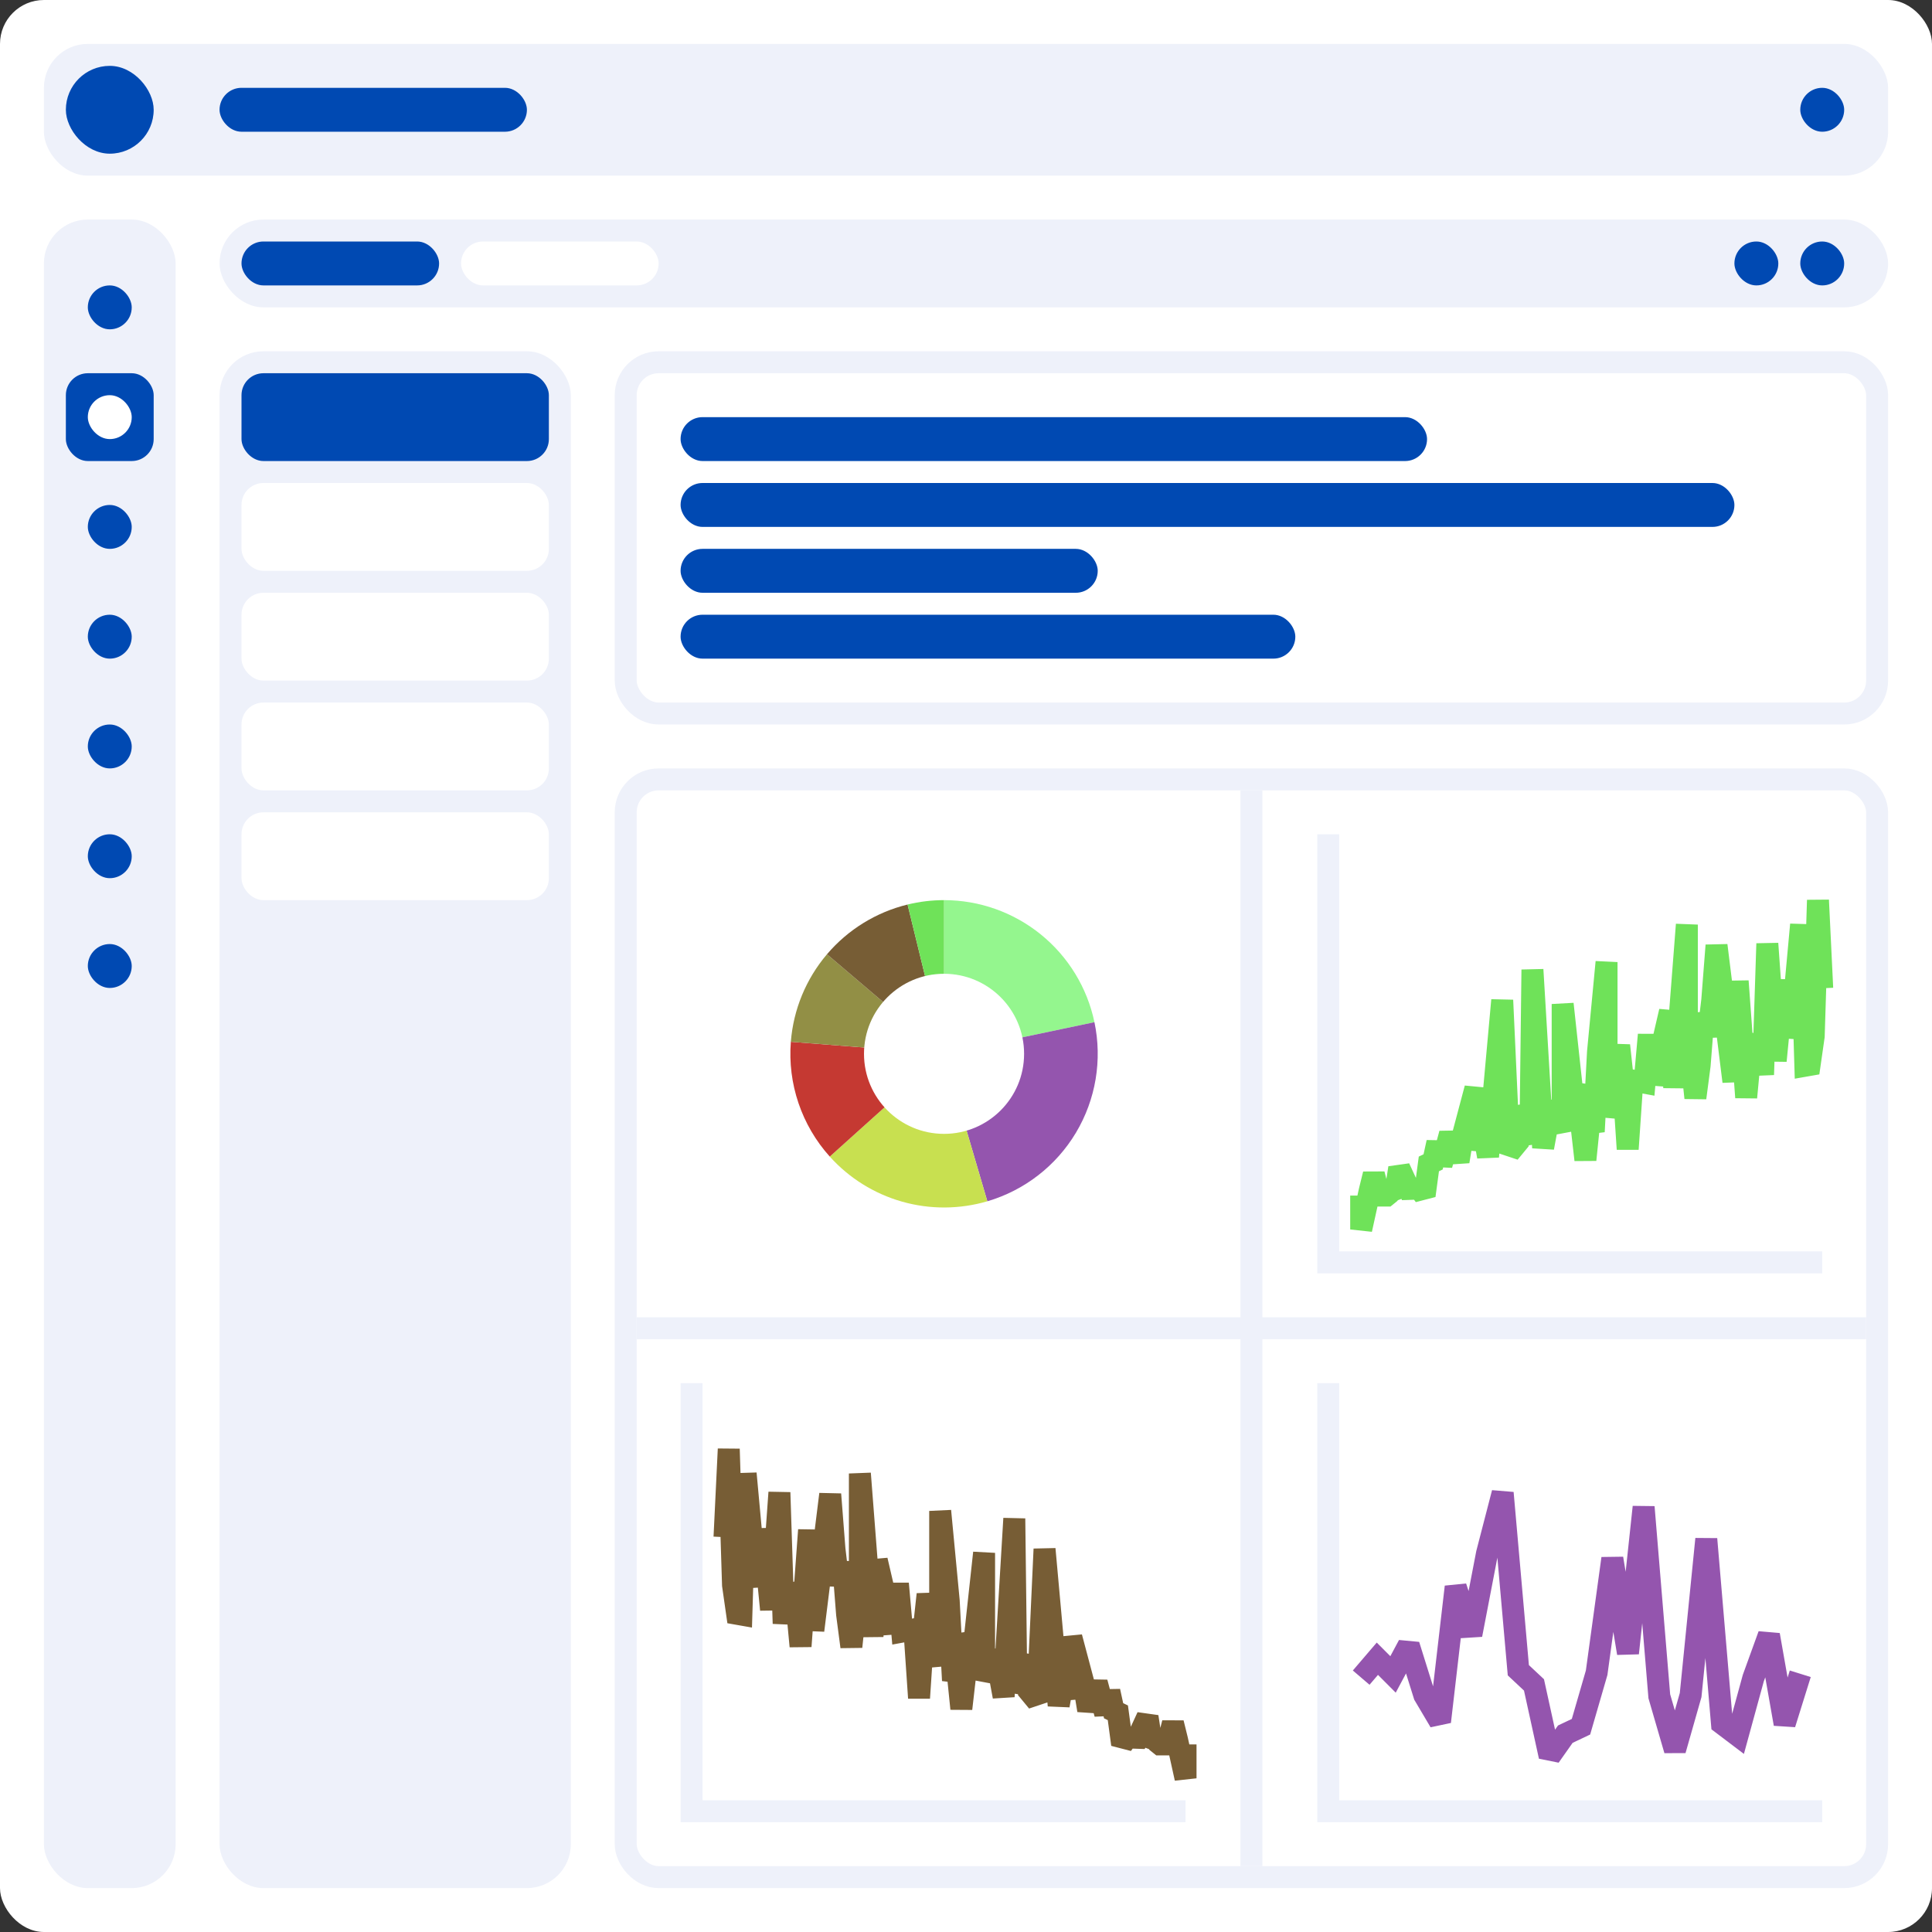 <svg width="88" height="88" viewBox="0 0 88 88" fill="none" xmlns="http://www.w3.org/2000/svg">
<rect x="0" y="0" width="88" height="88" fill="#333333" stroke="none"/>
<rect width="88" height="88" rx="2" fill="white"/>
<rect x="28.5" y="35.5" width="57" height="50" rx="1.5" fill="white" stroke="#EEF1FA"/>
<path d="M43 41C44.606 41 46.164 41.553 47.411 42.565C48.658 43.577 49.52 44.987 49.85 46.559L43 48L43 41Z" fill="#94F68E"/>
<path d="M49.85 46.559C50.213 48.283 49.912 50.081 49.008 51.593C48.103 53.105 46.663 54.22 44.972 54.717L43 48L49.85 46.559Z" fill="#9455AE"/>
<path d="M44.972 54.717C43.706 55.088 42.36 55.094 41.09 54.734C39.82 54.374 38.678 53.662 37.795 52.681L43 48L44.972 54.717Z" fill="#C8E050"/>
<path d="M37.795 52.681C37.16 51.975 36.676 51.148 36.371 50.249C36.066 49.35 35.947 48.399 36.022 47.452L43 48L37.795 52.681Z" fill="#C53932"/>
<path d="M36.022 47.452C36.137 45.983 36.713 44.588 37.668 43.465L43 48L36.022 47.452Z" fill="#928F45"/>
<path d="M37.668 43.465C38.623 42.342 39.907 41.55 41.339 41.2L43 48L37.668 43.465Z" fill="#775D35"/>
<path d="M41.339 41.2C41.883 41.067 42.44 41 43 41V48L41.339 41.2Z" fill="#6FE259"/>
<circle cx="43" cy="48" r="3.646" fill="white"/>
<path d="M56.5 85V61H29V60H56.5V36H57.5V60H85V61H57.5V85H56.5Z" fill="#EEF1FA"/>
<path d="M60 38V58H83V57H61V38H60Z" fill="#EEF1FA"/>
<path d="M31 63V83H54V82H32V63H31Z" fill="#EEF1FA"/>
<path d="M61 63H60V83H83V82H61V63Z" fill="#EEF1FA"/>
<path d="M62 54.456V56L62.388 54.239L62.575 53.48L62.769 54.239L62.963 54.456H63.157L63.351 54.3L63.538 54.456L63.732 53.197L64.314 54.456L64.508 53.945L64.889 54.456L65.083 53.015L65.277 52.922L65.471 52.033L65.658 53.061L65.852 52.359L66.046 51.635L66.434 52.902L66.621 51.763L67.203 49.573L67.397 52.375L67.584 51.591L67.778 52.681L68.424 45.557L68.741 52.503L69.129 52.033V50.412L69.518 51.527L69.704 52.072L69.8 44.166L70.287 52.275L70.667 50.224L71.177 51.527V45.731L71.63 49.898L71.824 49.433L72.213 52.829L72.407 50.922L72.593 51.544L72.787 47.912L73.176 43.821V50.875L73.75 47.62L73.945 49.41L74.139 52.34L74.333 49.496L74.527 49.247L74.908 49.317L75.102 47.131L75.296 49.378L76.065 46.067L76.259 49.536L76.834 42.114V49.052L77.028 48.173L77.222 50.007L77.416 48.531L77.603 46.154L77.797 47.2L77.991 45.557L78.185 43.061L78.954 49.262L79.148 44.69L79.536 49.986L79.723 47.995L79.917 47.566L80.111 47.317L80.305 48.951L80.499 42.98L80.88 48.317L81.074 46.342L81.268 44.646L81.462 47.244L81.649 46.333L82.037 42.114L82.231 48.541L82.425 48.507L82.612 47.2L82.806 41L83 45.015" stroke="#6FE259" stroke-miterlimit="2"/>
<path d="M54 79.456L54 81L53.612 79.239L53.425 78.48L53.231 79.239L53.037 79.456L52.843 79.456L52.649 79.3L52.462 79.456L52.268 78.197L51.686 79.456L51.492 78.945L51.111 79.456L50.917 78.015L50.723 77.922L50.529 77.033L50.342 78.061L50.148 77.359L49.954 76.635L49.566 77.902L49.379 76.763L48.797 74.573L48.603 77.375L48.416 76.591L48.222 77.681L47.577 70.557L47.259 77.503L46.871 77.033L46.871 75.412L46.482 76.527L46.296 77.072L46.2 69.166L45.714 77.275L45.333 75.224L44.824 76.527L44.824 70.731L44.37 74.898L44.176 74.433L43.787 77.829L43.593 75.921L43.407 76.544L43.213 72.912L42.824 68.821L42.824 75.875L42.25 72.62L42.056 74.41L41.861 77.34L41.667 74.496L41.473 74.247L41.092 74.317L40.898 72.131L40.704 74.378L39.935 71.067L39.741 74.536L39.166 67.115L39.166 74.052L38.972 73.173L38.778 75.007L38.584 73.531L38.397 71.154L38.203 72.201L38.009 70.557L37.815 68.061L37.046 74.262L36.852 69.69L36.464 74.986L36.277 72.995L36.083 72.566L35.889 72.317L35.695 73.951L35.501 67.98L35.12 73.317L34.926 71.342L34.732 69.646L34.538 72.244L34.351 71.333L33.963 67.115L33.769 73.541L33.575 73.507L33.388 72.201L33.194 66L33 70.015" stroke="#775D35" stroke-miterlimit="2"/>
<path d="M62 76.414L62.737 75.553L63.451 76.268L64.164 74.935L64.877 77.215L65.591 78.421L66.304 72.28L67.018 74.462L67.731 70.756L68.445 68L69.158 76.077L69.871 76.745L70.585 80L71.298 78.989L72.012 78.65L72.725 76.19L73.439 70.987L74.152 75.299L74.865 68.643L75.579 77.263L76.292 79.715L77.006 77.207L77.719 70.101L78.433 78.504L79.146 79.044L79.86 76.437L80.573 74.469L81.287 78.522L82 76.238" stroke="#9455AE" stroke-miterlimit="2"/>
<rect x="28.5" y="16.5" width="57" height="16" rx="1.5" fill="white" stroke="#EEF1FA"/>
<rect x="31" y="19" width="34" height="2" rx="1" fill="#0049B2"/>
<rect x="31" y="22" width="48" height="2" rx="1" fill="#0049B2"/>
<rect x="31" y="25" width="19" height="2" rx="1" fill="#0049B2"/>
<rect x="31" y="28" width="28" height="2" rx="1" fill="#0049B2"/>
<rect x="10" y="16" width="16" height="70" rx="2" fill="#EEF1FA"/>
<rect x="11" y="17" width="14" height="4" rx="1" fill="#0049B2"/>
<rect x="11" y="22" width="14" height="4" rx="1" fill="white"/>
<rect x="11" y="27" width="14" height="4" rx="1" fill="white"/>
<rect x="11" y="32" width="14" height="4" rx="1" fill="white"/>
<rect x="11" y="37" width="14" height="4" rx="1" fill="white"/>
<rect x="10" y="10" width="76" height="4" rx="2" fill="#EEF1FA"/>
<rect x="82" y="11" width="2" height="2" rx="1" fill="#0049B2"/>
<rect x="79" y="11" width="2" height="2" rx="1" fill="#0049B2"/>
<rect x="11" y="11" width="9" height="2" rx="1" fill="#0049B2"/>
<rect x="21" y="11" width="9" height="2" rx="1" fill="white"/>
<rect x="2" y="2" width="84" height="6" rx="2" fill="#EEF1FA"/>
<rect x="3" y="3" width="4" height="4" rx="2" fill="#0049B2"/>
<rect x="82" y="4" width="2" height="2" rx="1" fill="#0049B2"/>
<rect x="10" y="4" width="14" height="2" rx="1" fill="#0049B2"/>
<rect x="2" y="10" width="6" height="76" rx="2" fill="#EEF1FA"/>
<rect x="4" y="13" width="2" height="2" rx="1" fill="#0049B2"/>
<rect x="4" y="23" width="2" height="2" rx="1" fill="#0049B2"/>
<rect x="4" y="28" width="2" height="2" rx="1" fill="#0049B2"/>
<rect x="4" y="33" width="2" height="2" rx="1" fill="#0049B2"/>
<rect x="4" y="38" width="2" height="2" rx="1" fill="#0049B2"/>
<rect x="4" y="43" width="2" height="2" rx="1" fill="#0049B2"/>
<rect x="3" y="17" width="4" height="4" rx="1" fill="#0049B2"/>
<rect x="4" y="18" width="2" height="2" rx="1" fill="white"/>
</svg>
